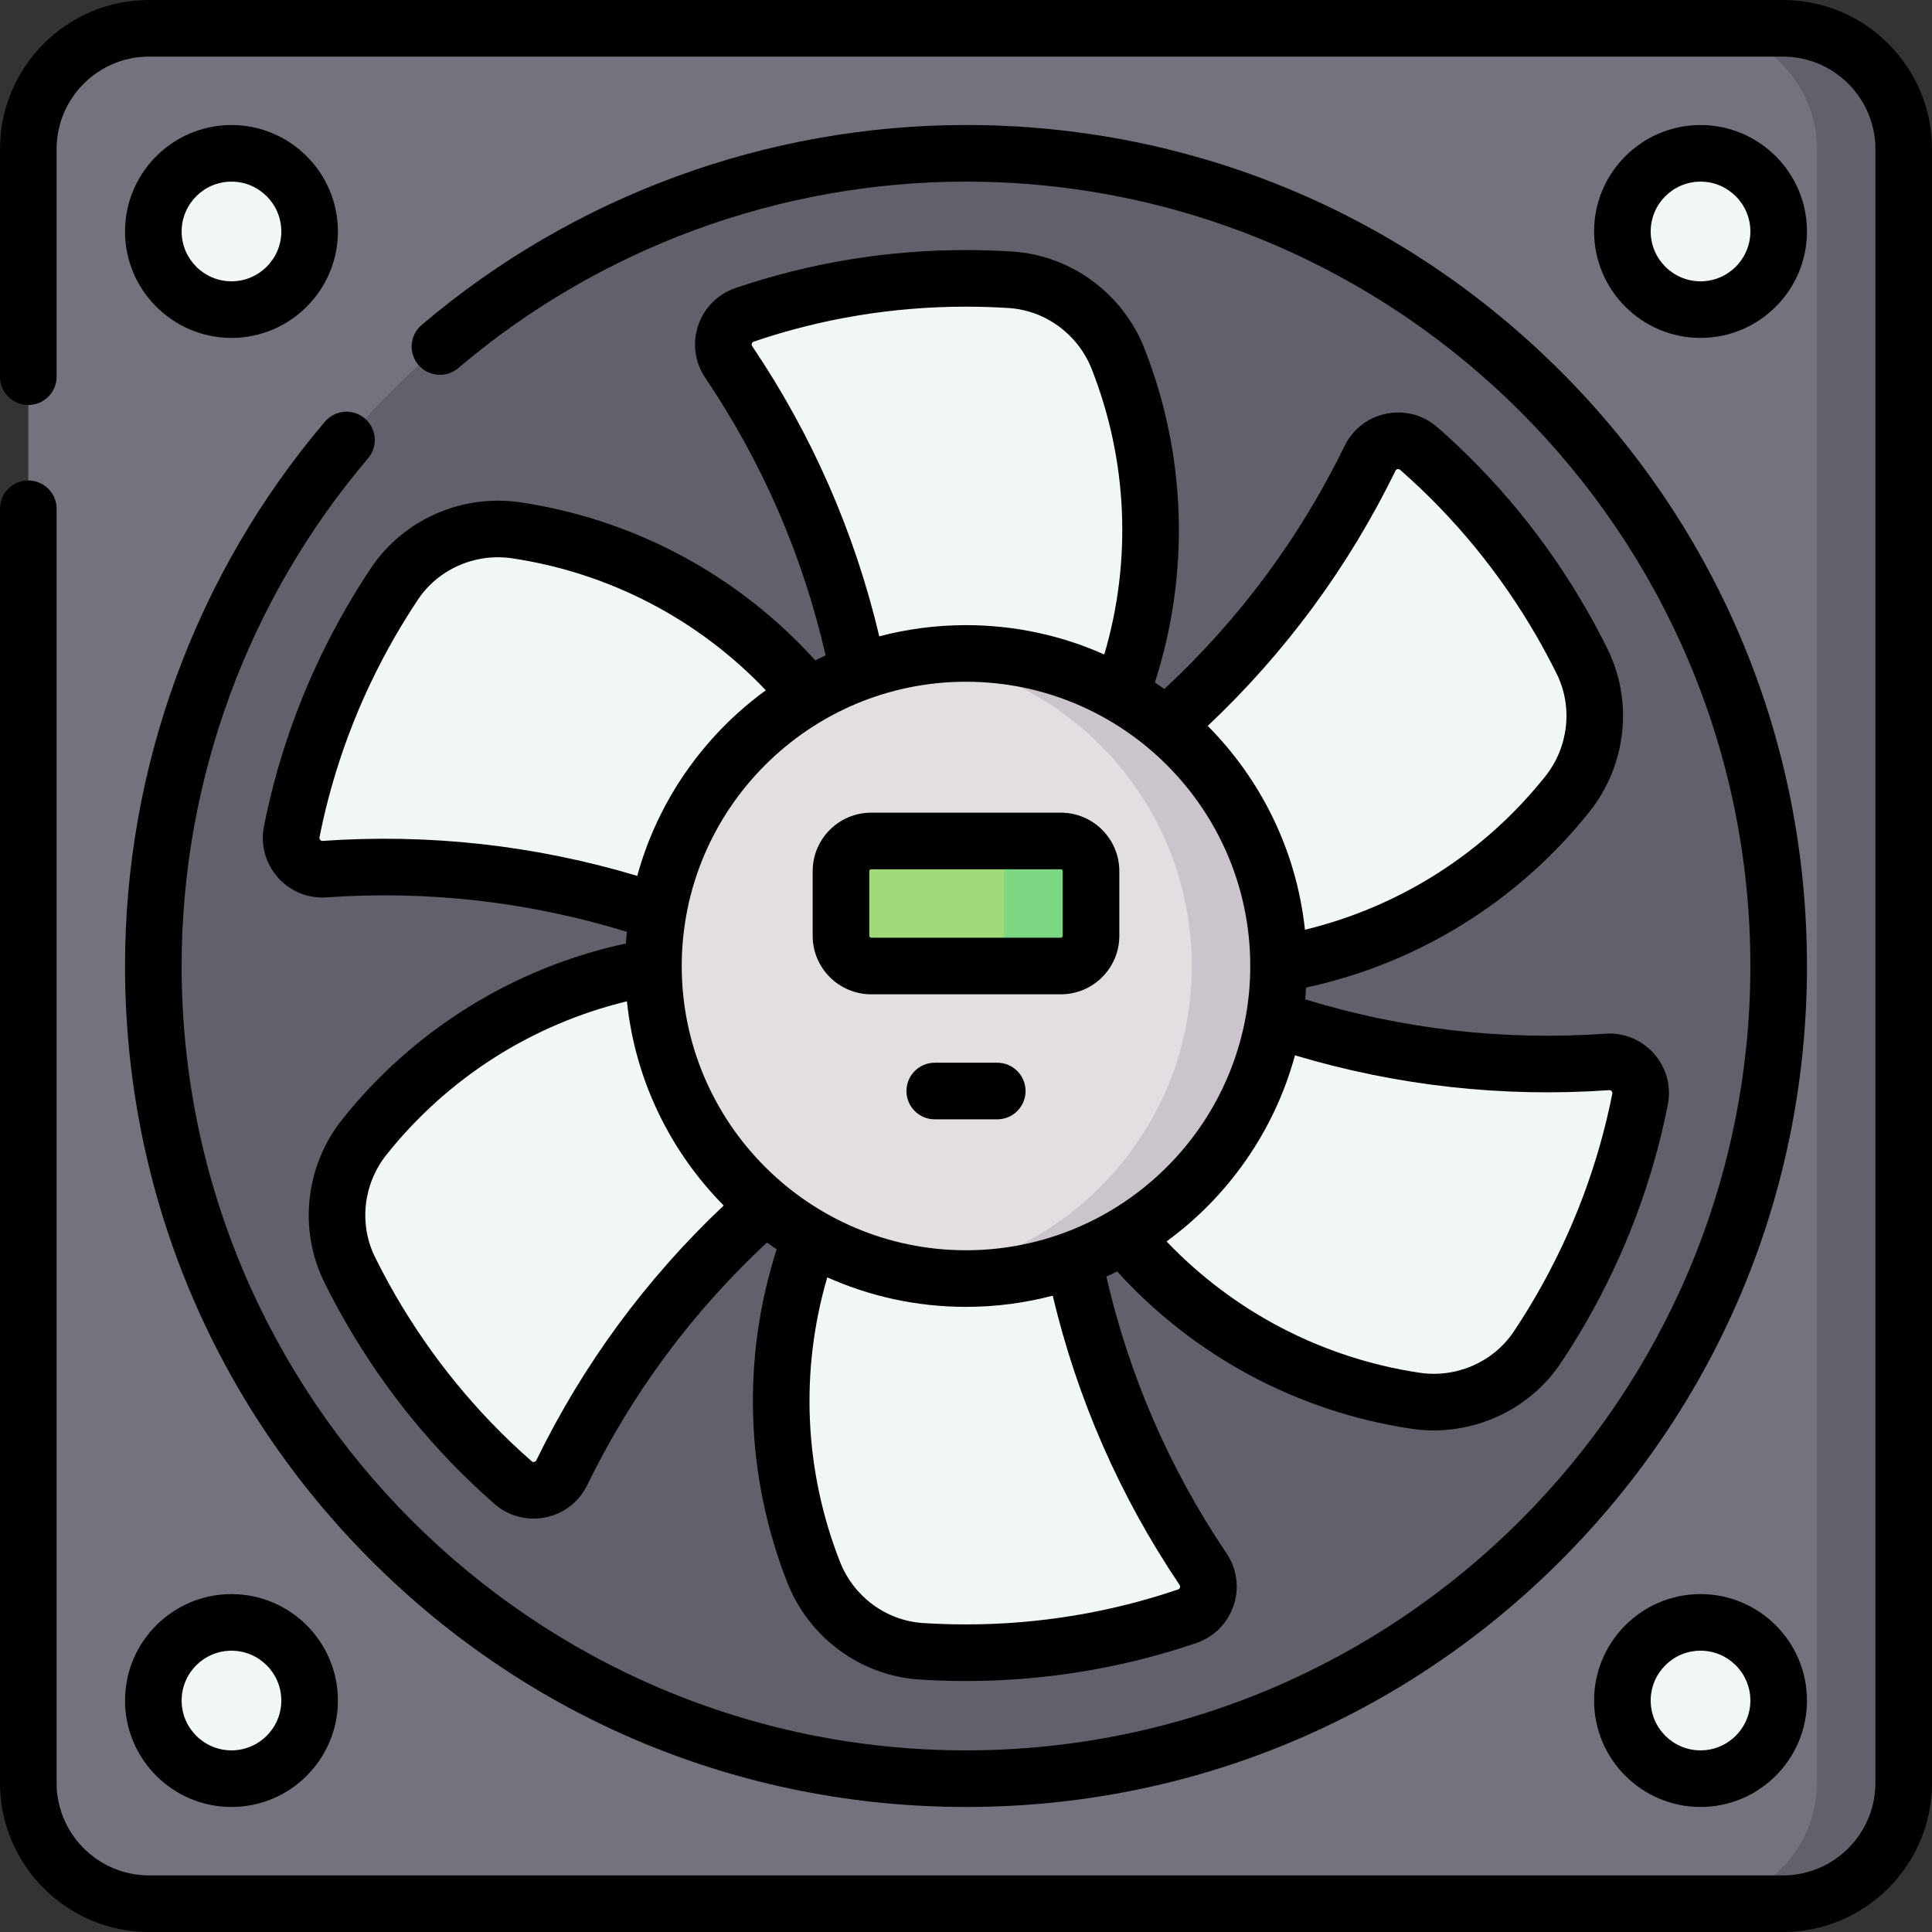 <svg id="Capa_1" enable-background="new 0 0 512 512" height="512" viewBox="0 0 512 512" width="512" xmlns="http://www.w3.org/2000/svg"><rect x="0" y="0" width="512" height="512" fill="#333333" stroke="none"/><g><g><path d="m33.538 33.539h444.923v444.923h-444.923z" fill="#63606b"/><g><g fill="#f1f6f7"><path d="m297.008 184.041c10.764-28.711 10.527-60.404-.704-88.964-4.67-11.873-15.734-20.102-28.466-20.928-3.913-.254-7.86-.383-11.837-.383-20.514 0-40.232 3.398-58.632 9.65-5.192 1.764-7.321 7.95-4.255 12.496 16.812 24.93 28.456 52.916 34.342 82.305z"/><path d="m214.296 184.441c-19.483-23.689-47.056-39.338-77.415-43.893-12.617-1.893-25.276 3.575-32.357 14.188-2.176 3.262-4.262 6.616-6.25 10.06-10.257 17.766-17.173 36.541-20.958 55.602-1.068 5.379 3.224 10.315 8.694 9.933 29.982-2.094 60.025 1.811 88.407 11.398z"/><path d="m173.173 256.267c-30.219 5.046-57.521 21.092-76.624 45.081-7.948 9.98-9.542 23.677-3.891 35.116 1.737 3.516 3.598 6.998 5.587 10.443 10.257 17.766 23.059 33.143 37.673 45.951 4.124 3.614 10.545 2.366 12.949-2.563 13.159-26.973 31.529-51.008 53.978-70.778z"/><path d="m214.869 327.888c-10.696 28.664-10.438 60.286.771 88.787 4.669 11.873 15.734 20.102 28.466 20.928 3.913.254 7.86.383 11.837.383 20.514 0 40.232-3.398 58.632-9.651 5.192-1.764 7.321-7.949 4.255-12.496-16.765-24.86-28.389-52.758-34.29-82.056z"/><path d="m297.804 327.501c19.475 23.582 46.981 39.161 77.258 43.703 12.617 1.893 25.276-3.575 32.357-14.188 2.176-3.262 4.262-6.616 6.25-10.06 10.257-17.766 17.173-36.541 20.958-55.601 1.068-5.379-3.224-10.315-8.694-9.933-29.948 2.091-59.957-1.803-88.311-11.366z"/><path d="m338.82 255.477c30.199-5.056 57.481-21.097 76.574-45.072 7.948-9.98 9.542-23.677 3.891-35.116-1.737-3.516-3.599-6.998-5.587-10.443-10.257-17.766-23.059-33.143-37.673-45.951-4.124-3.614-10.545-2.366-12.95 2.563-13.181 27.019-31.59 51.09-54.091 70.879z"/></g></g><path d="m472.5 7.5h-433c-17.673 0-32 14.327-32 32v433c0 17.673 14.327 32 32 32h433c17.673 0 32-14.327 32-32v-433c0-17.673-14.327-32-32-32zm-216.5 463.867c-118.944 0-215.367-96.423-215.367-215.367s96.423-215.367 215.367-215.367 215.367 96.423 215.367 215.367-96.423 215.367-215.367 215.367z" fill="#74727d"/><g fill="#f1f6f7"><ellipse cx="61.342" cy="61.342" rx="20.708" ry="20.708" transform="matrix(.214 -.977 .977 .214 -11.686 108.166)"/><ellipse cx="450.658" cy="61.342" rx="20.708" ry="20.708" transform="matrix(.707 -.707 .707 .707 88.62 336.63)"/><ellipse cx="61.342" cy="450.658" rx="20.708" ry="20.708" transform="matrix(.767 -.642 .642 .767 -275.131 144.648)"/><ellipse cx="450.658" cy="450.658" rx="20.708" ry="20.708" transform="matrix(.23 -.973 .973 .23 -91.484 785.721)"/></g><path d="m270.027 335.055 46.404-29.229 9.908-64.097-29.725-50.775-39.922-16.975h-12.192c-40.302 5.6-71.334 40.177-71.334 82.021s31.032 76.42 71.333 82.021z" fill="#e2dee2"/><path d="m261.366 256h-30.734c-4.289 0-7.766-3.477-7.766-7.766v-17.602c0-4.289 3.477-7.766 7.766-7.766h30.734c4.289 0 7.766 3.477 7.766 7.766v17.602c0 4.289-3.477 7.766-7.766 7.766z" fill="#a0d977"/><path d="m256 173.167c-3.905 0-7.739.29-11.5.813 40.301 5.601 71.333 40.177 71.333 82.021s-31.032 76.42-71.333 82.021c3.761.523 7.595.813 11.5.813 45.748 0 82.833-37.086 82.833-82.833s-37.085-82.835-82.833-82.835z" fill="#cbc4cc"/><path d="m281.133 222.867h-22.986c4.418 0 8 3.582 8 8v17.133c0 4.418-3.582 8-8 8h22.986c4.418 0 8-3.582 8-8v-17.133c0-4.419-3.581-8-8-8z" fill="#7cd682"/><path d="m472.5 7.5h-23c17.673 0 32 14.327 32 32v433c0 17.673-14.327 32-32 32h23c17.673 0 32-14.327 32-32v-433c0-17.673-14.327-32-32-32z" fill="#63606b"/></g><g><path d="m472.5 0h-433c-21.78 0-39.5 17.72-39.5 39.5v60.327c0 4.142 3.358 7.5 7.5 7.5s7.5-3.358 7.5-7.5v-60.327c0-13.509 10.991-24.5 24.5-24.5h433c13.51 0 24.5 10.991 24.5 24.5v433c0 13.509-10.99 24.5-24.5 24.5h-433c-13.509 0-24.5-10.991-24.5-24.5v-337.673c0-4.142-3.358-7.5-7.5-7.5s-7.5 3.358-7.5 7.5v337.673c0 21.78 17.72 39.5 39.5 39.5h433c21.78 0 39.5-17.72 39.5-39.5v-433c0-21.78-17.72-39.5-39.5-39.5z"/><path d="m89.55 61.342c0-15.554-12.654-28.208-28.208-28.208s-28.208 12.654-28.208 28.208 12.654 28.208 28.208 28.208c15.553 0 28.208-12.654 28.208-28.208zm-41.417 0c0-7.283 5.925-13.208 13.208-13.208s13.208 5.925 13.208 13.208-5.925 13.208-13.208 13.208c-7.282 0-13.208-5.926-13.208-13.208z"/><path d="m478.867 61.342c0-15.554-12.654-28.208-28.209-28.208-15.554 0-28.208 12.654-28.208 28.208s12.654 28.208 28.208 28.208c15.555 0 28.209-12.654 28.209-28.208zm-41.417 0c0-7.283 5.925-13.208 13.208-13.208s13.209 5.925 13.209 13.208-5.926 13.208-13.209 13.208-13.208-5.926-13.208-13.208z"/><path d="m61.342 478.867c15.554 0 28.208-12.654 28.208-28.208s-12.654-28.208-28.208-28.208-28.208 12.654-28.208 28.208c-.001 15.553 12.654 28.208 28.208 28.208zm0-41.417c7.283 0 13.208 5.925 13.208 13.208s-5.925 13.208-13.208 13.208-13.208-5.925-13.208-13.208c-.001-7.283 5.925-13.208 13.208-13.208z"/><path d="m422.45 450.658c0 15.554 12.654 28.208 28.208 28.208 15.555 0 28.209-12.654 28.209-28.208s-12.654-28.208-28.209-28.208c-15.554 0-28.208 12.654-28.208 28.208zm41.417 0c0 7.283-5.926 13.208-13.209 13.208s-13.208-5.925-13.208-13.208 5.925-13.208 13.208-13.208 13.209 5.925 13.209 13.208z"/><path d="m98.41 413.59c42.094 42.094 98.061 65.276 157.59 65.276s115.496-23.182 157.591-65.276c42.094-42.094 65.276-98.061 65.276-157.59s-23.183-115.497-65.276-157.59c-42.095-42.095-98.062-65.277-157.591-65.277-52.836 0-104.072 18.819-144.27 52.991-3.156 2.683-3.539 7.416-.857 10.572 2.683 3.157 7.415 3.54 10.572.857 37.49-31.869 85.275-49.42 134.555-49.42 114.618 0 207.867 93.249 207.867 207.867s-93.249 207.867-207.867 207.867-207.867-93.249-207.867-207.867c0-49.27 17.545-97.049 49.404-134.536 2.683-3.156 2.298-7.89-.858-10.572-3.155-2.684-7.89-2.299-10.572.858-34.161 40.196-52.974 91.425-52.974 144.25 0 59.53 23.182 115.497 65.277 157.59z"/><path d="m215.367 230.867v17.133c0 8.547 6.953 15.5 15.5 15.5h50.266c8.547 0 15.5-6.953 15.5-15.5v-17.133c0-8.547-6.953-15.5-15.5-15.5h-50.266c-8.547 0-15.5 6.953-15.5 15.5zm66.266 0v17.133c0 .276-.225.5-.5.5h-50.266c-.276 0-.5-.224-.5-.5v-17.133c0-.276.224-.5.5-.5h50.266c.275 0 .5.224.5.5z"/><path d="m264.283 281.633h-16.566c-4.142 0-7.5 3.358-7.5 7.5s3.358 7.5 7.5 7.5h16.566c4.143 0 7.5-3.358 7.5-7.5s-3.357-7.5-7.5-7.5z"/><path d="m137.994 133.131c-15.5-2.323-31.087 4.522-39.709 17.443-2.269 3.401-4.458 6.925-6.506 10.472-10.441 18.085-17.782 37.562-21.819 57.891-.972 4.892.358 9.839 3.648 13.574 3.274 3.715 7.989 5.646 12.925 5.302 27.003-1.888 53.745 1.189 79.586 9.128-.102 1.024-.183 2.055-.25 3.089-29.677 6.392-56.195 22.796-75.187 46.646-9.764 12.262-11.628 29.184-4.748 43.11 1.812 3.669 3.769 7.327 5.816 10.871 10.441 18.085 23.638 34.181 39.225 47.842 2.939 2.575 6.612 3.944 10.412 3.944 1.05 0 2.11-.105 3.167-.317 4.854-.977 8.883-4.09 11.055-8.542 11.855-24.301 27.868-45.902 47.635-64.301.85.613 1.71 1.214 2.581 1.798-9.269 28.869-8.31 60.003 2.834 88.34 5.737 14.588 19.459 24.663 34.96 25.667 4.083.264 8.229.398 12.322.398 20.882 0 41.42-3.381 61.044-10.049 4.723-1.605 8.342-5.23 9.931-9.946 1.581-4.692.899-9.738-1.87-13.845-15.103-22.396-25.798-47.04-31.851-73.332.966-.438 1.92-.898 2.867-1.369 20.363 22.438 47.791 37.161 77.885 41.675 2.01.301 4.019.449 6.016.449 13.408 0 26.19-6.646 33.693-17.892 2.273-3.409 4.463-6.932 6.506-10.472 10.441-18.085 17.782-37.562 21.819-57.891.972-4.892-.358-9.839-3.648-13.573-3.272-3.715-7.98-5.649-12.925-5.303-26.976 1.885-53.692-1.183-79.51-9.105.101-1.037.182-2.081.247-3.128 29.646-6.403 56.137-22.8 75.113-46.629 9.765-12.261 11.628-29.183 4.748-43.111-1.814-3.671-3.771-7.329-5.816-10.871-10.44-18.085-23.638-34.181-39.226-47.842-3.75-3.286-8.696-4.606-13.578-3.626-4.854.977-8.883 4.09-11.055 8.542-11.881 24.354-27.935 45.995-47.758 64.417-.828-.595-1.667-1.175-2.515-1.742 9.33-28.918 8.391-60.113-2.778-88.513-5.737-14.588-19.46-24.663-34.96-25.667-4.08-.265-8.227-.399-12.323-.399-20.882 0-41.421 3.381-61.044 10.05-4.722 1.604-8.342 5.229-9.931 9.945-1.581 4.692-.899 9.738 1.87 13.846 15.153 22.469 25.868 47.196 31.91 73.577-.927.421-1.844.861-2.754 1.312-20.377-22.544-47.867-37.334-78.054-41.863zm193.339 122.869c0 41.539-33.794 75.333-75.333 75.333s-75.334-33.794-75.334-75.333 33.794-75.333 75.334-75.333 75.333 33.794 75.333 75.333zm-245.846-33.15c-.102.008-.377.027-.625-.255-.182-.206-.246-.454-.19-.735 3.716-18.715 10.478-36.652 20.097-53.312 1.887-3.269 3.904-6.515 5.994-9.648 5.41-8.109 15.227-12.398 25.005-10.934 25.783 3.868 49.345 16.187 67.184 34.966-16.358 11.909-28.58 29.167-34.074 49.183-27.098-8.113-55.107-11.239-83.391-9.265zm56.641 164.156c-.045.093-.166.34-.534.414-.27.054-.517-.014-.732-.203-14.35-12.577-26.503-27.401-36.122-44.061-1.886-3.265-3.688-6.635-5.358-10.015-4.318-8.74-3.127-19.386 3.034-27.122 16.208-20.354 38.606-34.585 63.732-40.665 2.17 20.996 11.563 39.878 25.642 54.118-20.549 19.403-37.244 42.079-49.662 67.534zm170.483 33.027c.058.086.212.313.092.669-.088.261-.271.441-.542.533-18.066 6.139-36.981 9.251-56.218 9.251-3.771 0-7.591-.124-11.353-.367-9.727-.63-18.352-6.985-21.971-16.188-9.508-24.177-10.644-50.653-3.381-75.423 11.236 5.026 23.678 7.826 36.761 7.826 7.94 0 15.642-1.034 22.984-2.967 6.533 27.457 17.814 53.216 33.628 76.666zm113.844-131.13c.104-.006.376-.028.625.255.183.206.246.454.19.735-3.717 18.715-10.478 36.652-20.098 53.313-1.882 3.261-3.898 6.507-5.993 9.646-5.409 8.109-15.225 12.4-25.006 10.934-25.697-3.855-49.199-16.114-67.02-34.796 16.363-11.948 28.572-29.255 34.026-49.319 27.065 8.088 55.037 11.203 83.276 9.232zm-56.64-164.156c.046-.093.166-.34.534-.415.269-.054.517.014.732.203 14.35 12.577 26.503 27.401 36.121 44.061 1.885 3.263 3.688 6.633 5.358 10.015 4.317 8.74 3.127 19.386-3.034 27.122-16.202 20.346-38.591 34.575-63.705 40.659-2.227-20.97-11.657-39.819-25.764-54.02 20.592-19.421 37.319-42.128 49.758-67.625zm-170.484-33.027c-.058-.085-.211-.313-.092-.668.088-.261.27-.44.542-.533 18.066-6.139 36.981-9.252 56.218-9.252 3.774 0 7.594.123 11.353.368 9.727.63 18.351 6.984 21.971 16.188 9.535 24.247 10.651 50.794 3.323 75.621-11.207-4.994-23.608-7.776-36.647-7.776-7.939 0-15.64 1.034-22.981 2.966-6.521-27.548-17.822-53.39-33.687-76.914z"/></g></g></svg>